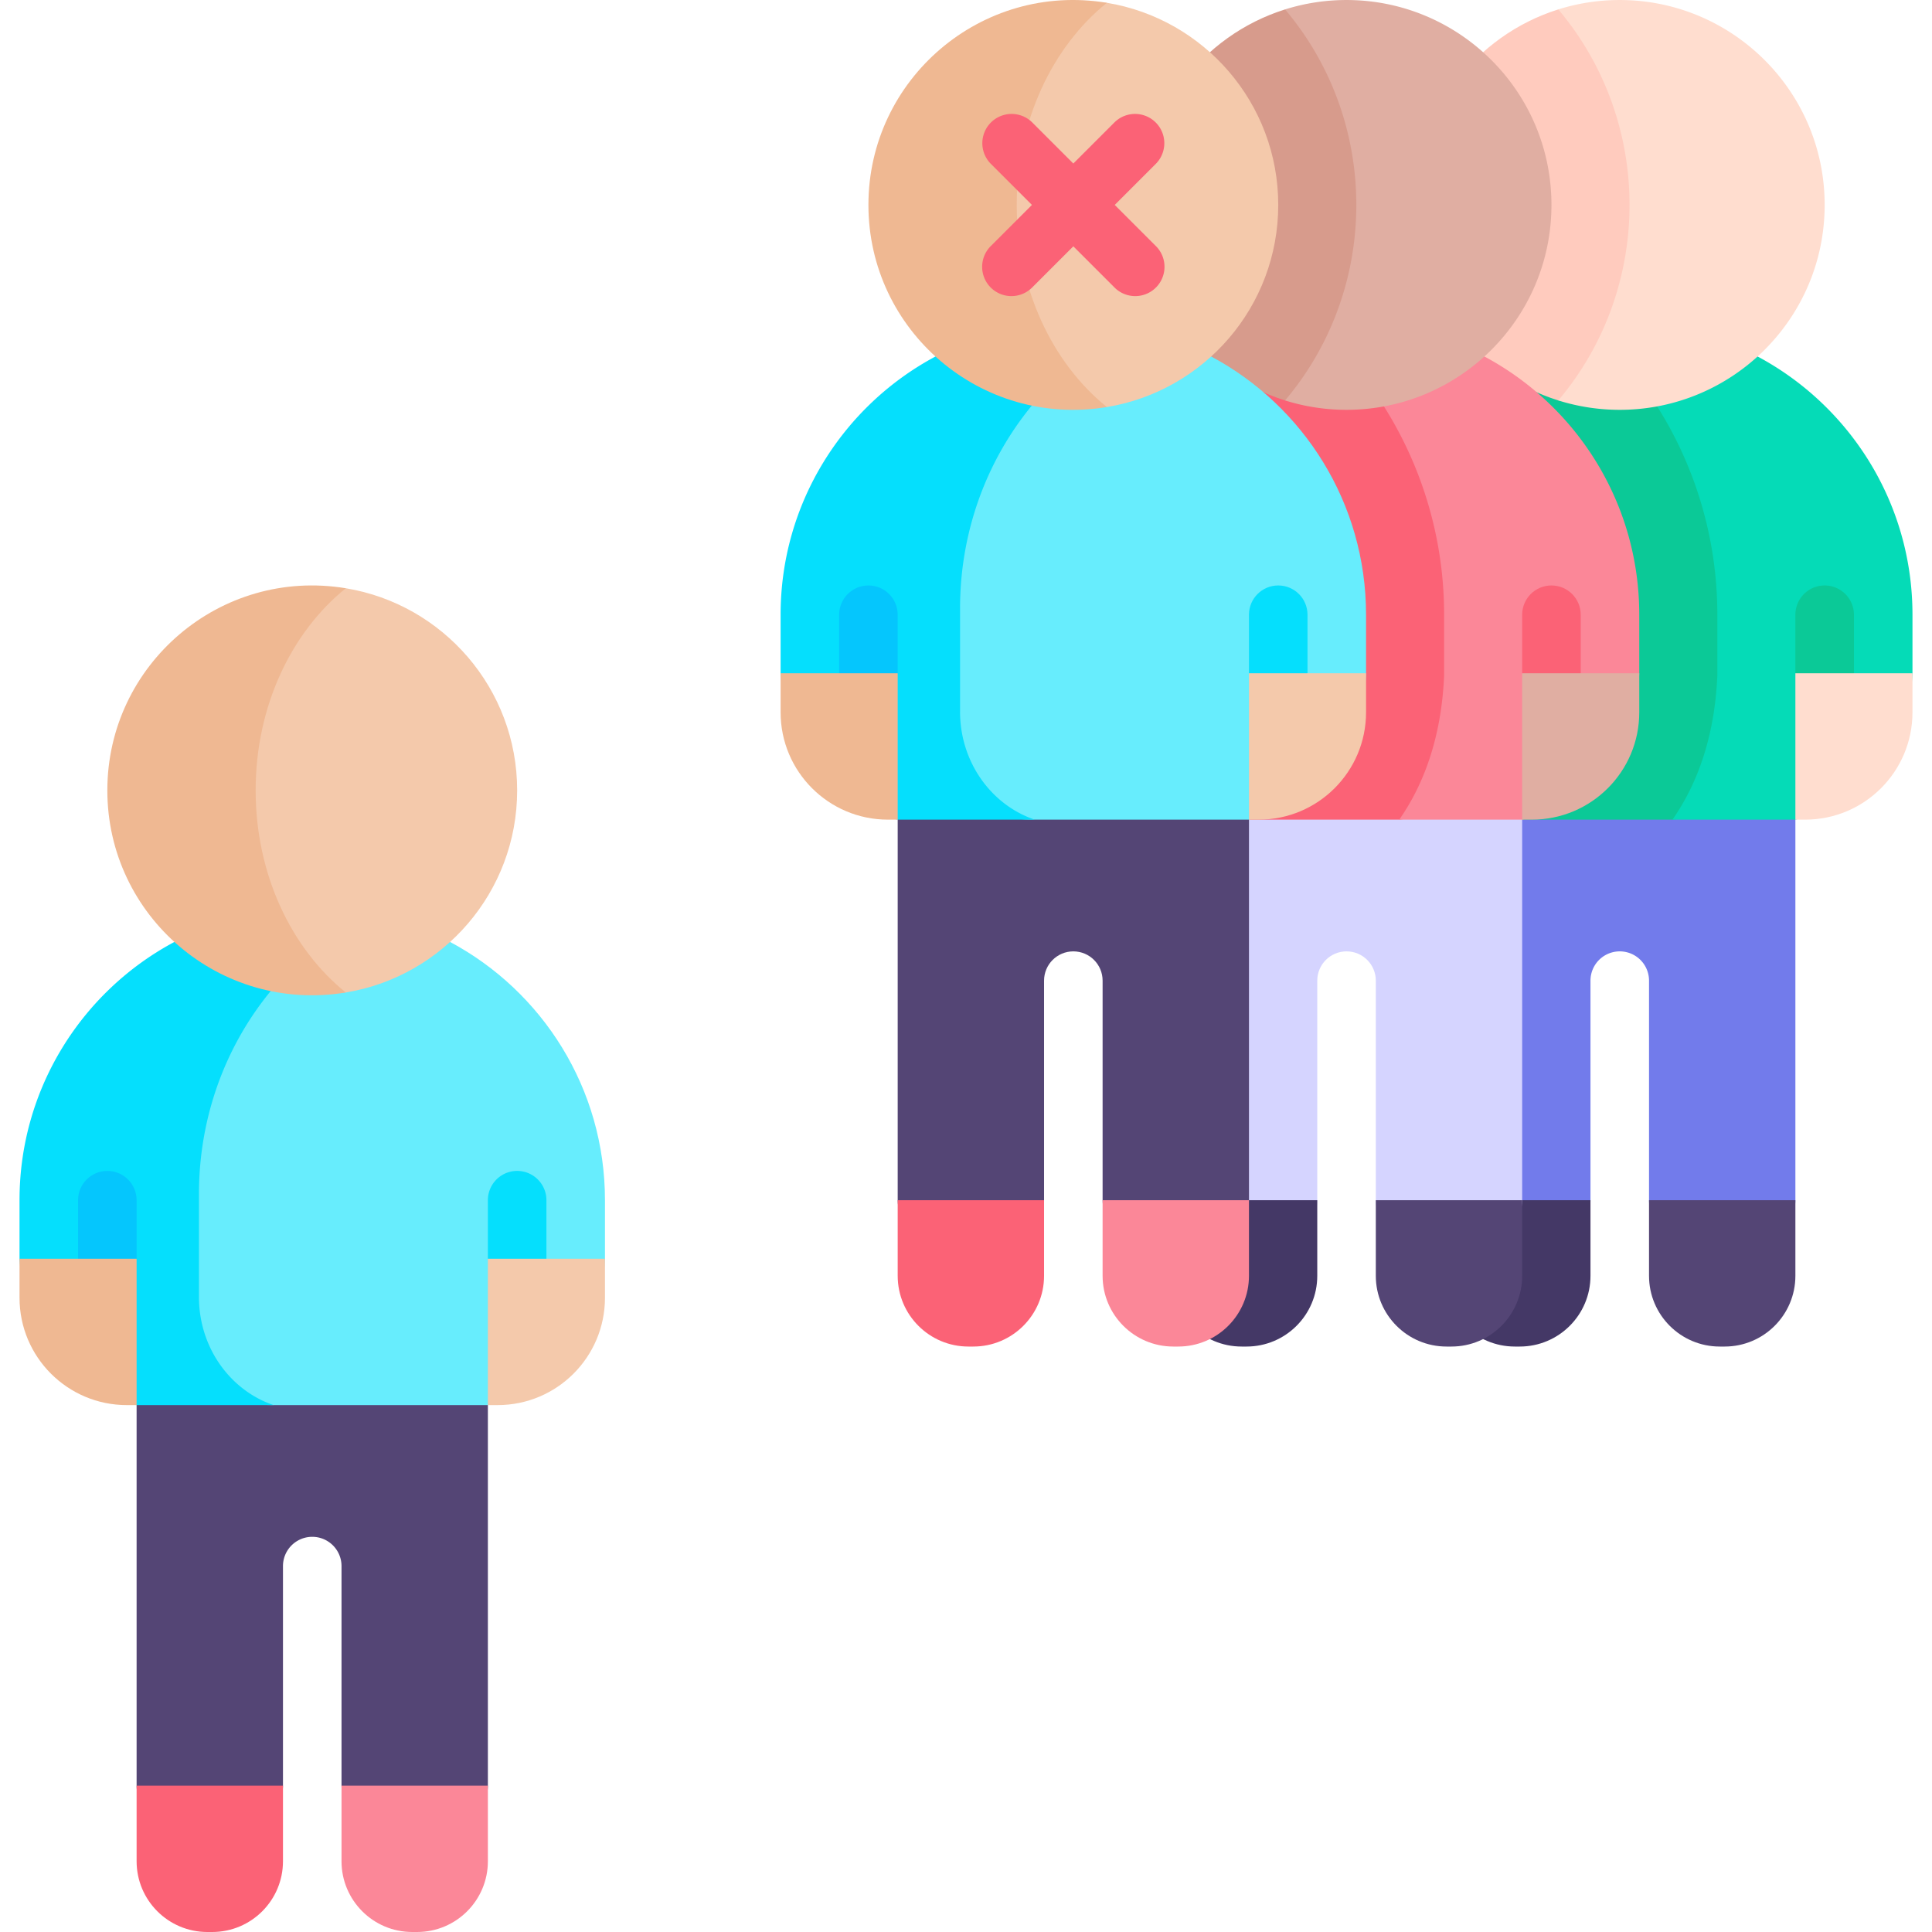 <svg viewBox="0 0 512.004 512.004" xmlns="http://www.w3.org/2000/svg"><g><path d="M382.708 207.735v110.33c0 16.205 38.788 16.205 38.788 0v-58.182a7.758 7.758 0 0 1 15.516 0v58.182c0 16.205 38.788 16.205 38.788 0v-110.33z" fill="#727beb"></path><path d="M469.454 162.913c0-29.619-10.512-71.638-48.268-76.607-10.301.93-19.775-1.524-28 3.004-24.335 12.986-41.506 43.914-41.506 73.603v15.515c1.517 22.238 11.86 35.168 31.03 38.788h60.517c21.886-2.069 25.46-22.729 26.195-37.503l.032-16.8z" fill="#0bc997"></path><path d="M465.799 94.481c-13.007-7.143-29.613-9.529-44.613-8.174a103.251 103.251 0 0 1 33.928 76.607v16.158l-.032.642c-.735 14.774-4.795 27.393-11.855 37.503h32.574c18.237-4.412 29.892-15.926 31.03-38.788v-15.515c0-29.635-16.611-55.379-41.032-68.433z" fill="#05dbb7"></path><path d="M382.708 178.428v38.788h-2.586c-15.712 0-28.444-12.733-28.444-28.444v-10.343h31.03z" fill="#efb892"></path><path d="M491.314 178.428v-15.515a7.758 7.758 0 0 0-15.516 0v15.515l7.758 7.758z" fill="#0bc997"></path><path d="M475.799 178.428h31.03v10.343c0 15.712-12.733 28.444-28.444 28.444h-2.586z" fill="#ffddcf"></path><path d="M412.965 2.494c-22.029 6.921-38.014 27.503-38.014 51.813 0 24.318 15.981 44.897 38.015 51.815 68.055 0 68.054-103.628-.001-103.628z" fill="#ffcbbe"></path><path d="M429.254.004a54.25 54.25 0 0 0-16.289 2.49c25.189 29.804 25.167 73.85.001 103.628a54.297 54.297 0 0 0 16.288 2.488c29.813 0 54.303-24.159 54.303-54.303 0-30.159-24.523-54.303-54.303-54.303z" fill="#ffddcf"></path><path d="M402.746 356.853h-1.288c-10.355 0-18.75-8.395-18.75-18.75v-20.038h38.788v20.038c0 10.355-8.395 18.75-18.75 18.75z" fill="#443866"></path><path d="M457.049 356.853h-1.288c-10.355 0-18.75-8.395-18.75-18.75v-20.038h38.788v20.038c0 10.355-8.395 18.75-18.75 18.75z" fill="#544575"></path><path d="M310.304 207.735v110.33c0 16.205 38.788 16.205 38.788 0v-58.182c0-4.285 3.473-7.758 7.758-7.758s7.758 3.473 7.758 7.758v58.182c0 16.205 38.788 16.205 38.788 0v-110.33z" fill="#d5d4ff"></path><path d="M397.048 162.913c0-29.619-10.512-71.638-48.268-76.607-10.301.93-20.436-.755-28.661 3.773-24.335 12.986-40.845 43.145-40.845 72.833v15.515c1.517 22.238 11.86 35.168 31.03 38.788h60.517c21.886-2.069 25.46-22.729 26.195-37.503l.032-16.799z" fill="#fb6276"></path><path d="M393.393 94.481c-13.007-7.143-29.613-9.529-44.613-8.174a103.251 103.251 0 0 1 33.928 76.607v16.158l-.032.642c-.735 14.774-4.795 27.393-11.855 37.503h32.574c18.237-4.412 29.892-15.926 31.03-38.788v-15.515c0-29.635-16.611-55.379-41.032-68.433z" fill="#fb8798"></path><path d="M310.304 178.428v38.788h-2.586c-15.712 0-28.444-12.733-28.444-28.444v-10.343h31.03z" fill="#efb892"></path><path d="M418.91 178.428v-15.515c0-4.285-3.473-7.758-7.758-7.758s-7.758 3.473-7.758 7.758v15.515l7.758 7.758z" fill="#fb6276"></path><path d="M403.395 178.428h31.03v10.343c0 15.712-12.733 28.444-28.444 28.444h-2.586z" fill="#e0aea2"></path><path d="M340.561 2.494c-22.029 6.921-38.014 27.503-38.014 51.813 0 24.318 15.981 44.897 38.015 51.815 68.055 0 68.054-103.628-.001-103.628z" fill="#d79b8c"></path><path d="M356.85.004a54.25 54.25 0 0 0-16.289 2.49c25.189 29.804 25.167 73.85.001 103.628a54.297 54.297 0 0 0 16.288 2.488c29.813 0 54.303-24.159 54.303-54.303 0-30.159-24.523-54.303-54.303-54.303z" fill="#e0aea2"></path><path d="M330.342 356.853h-1.288c-10.355 0-18.75-8.395-18.75-18.75v-20.038h38.788v20.038c0 10.355-8.395 18.75-18.75 18.75z" fill="#443866"></path><path d="M384.645 356.853h-1.288c-10.355 0-18.75-8.395-18.75-18.75v-20.038h38.788v20.038c0 10.355-8.395 18.75-18.75 18.75zM237.9 207.735v110.33c0 16.205 38.788 16.205 38.788 0v-58.182c0-4.285 3.473-7.758 7.758-7.758s7.758 3.473 7.758 7.758v58.182c0 16.205 38.788 16.205 38.788 0v-110.33z" fill="#544575"></path><path d="M362.021 178.428v-15.515c0-29.634-16.612-55.379-41.032-68.432-6.52-3.58-14.114-6.035-22.105-7.366-42.538 0-60.984 41.104-60.984 74.14v27.325c0 13.412 11.895 28.636 36.31 28.636h56.781c18.237-4.412 29.892-15.925 31.03-38.788z" fill="#67edfd"></path><path d="M254.424 188.581v-27.325c0-31.373 16.697-58.591 41.032-72.314a56.458 56.458 0 0 1 3.428-1.827c-17.44-2.905-36.775-.454-50.982 7.366-24.335 12.986-41.032 38.744-41.032 68.432v15.515c1.517 22.238 11.86 35.168 31.03 38.788h36.31c-11.476-3.87-19.786-15.224-19.786-28.635z" fill="#05dffd"></path><path d="M237.9 178.428v-15.515c0-4.285-3.473-7.758-7.758-7.758s-7.758 3.473-7.758 7.758v15.515l7.758 7.758z" fill="#05c6fd"></path><path d="M237.9 178.428v38.788h-2.586c-15.712 0-28.444-12.733-28.444-28.444v-10.343h31.03z" fill="#efb892"></path><path d="M346.506 178.428v-15.515c0-4.285-3.473-7.758-7.758-7.758s-7.758 3.473-7.758 7.758v15.515l7.758 7.758z" fill="#05dffd"></path><path d="M330.991 178.428h31.03v10.343c0 15.712-12.733 28.444-28.444 28.444h-2.586zM338.749 54.307c0-26.953-19.652-49.315-45.404-53.565-63.12-.003-63.125 107.128-.005 107.131 25.758-4.245 45.409-26.601 45.409-53.566z" fill="#f4c9ab"></path><path d="M269.448 54.307c0-22.286 9.479-41.941 23.897-53.565-33.301-5.495-63.202 20.216-63.202 53.565 0 33.357 29.891 59.055 63.197 53.566-14.418-11.622-23.892-31.275-23.892-53.566z" fill="#efb892"></path><path d="M257.938 356.853h-1.288c-10.355 0-18.75-8.395-18.75-18.75v-20.038h38.788v20.038c0 10.355-8.395 18.75-18.75 18.75z" fill="#fb6276"></path><path d="M312.241 356.853h-1.288c-10.355 0-18.75-8.395-18.75-18.75v-20.038h38.788v20.038c0 10.355-8.395 18.75-18.75 18.75z" fill="#fb8798"></path><path d="m295.416 54.307 10.971-10.971a7.759 7.759 0 0 0-10.971-10.971l-10.971 10.971-10.971-10.971a7.759 7.759 0 0 0-10.971 10.971l10.971 10.971-10.971 10.971a7.758 7.758 0 0 0 10.971 10.971l10.971-10.971 10.971 10.971a7.758 7.758 0 0 0 10.971-10.971z" fill="#fb6276"></path><path d="M36.203 362.886v110.33c0 16.205 38.788 16.205 38.788 0v-58.182a7.758 7.758 0 0 1 15.516 0v58.182c0 16.205 38.788 16.205 38.788 0v-110.33z" fill="#544575"></path><path d="M160.324 333.58v-15.515c0-29.634-16.612-55.379-41.032-68.432-6.52-3.58-14.114-6.035-22.105-7.366-42.538 0-60.984 41.104-60.984 74.14v27.325c0 13.412 11.895 28.636 36.31 28.636h56.781c18.237-4.412 29.892-15.926 31.03-38.788z" fill="#67edfd"></path><path d="M52.727 343.732v-27.325c0-31.373 16.697-58.591 41.032-72.314a56.458 56.458 0 0 1 3.428-1.827c-17.44-2.905-36.775-.454-50.981 7.366-24.336 12.987-41.033 38.744-41.033 68.433v15.515c1.517 22.238 11.86 35.168 31.03 38.788h36.31c-11.476-3.871-19.786-15.224-19.786-28.636z" fill="#05dffd"></path><path d="M36.203 333.58v-15.515c0-4.285-3.473-7.758-7.758-7.758s-7.758 3.473-7.758 7.758v15.515l7.758 7.758z" fill="#05c6fd"></path><path d="M36.203 333.58v38.788h-2.586c-15.712 0-28.444-12.733-28.444-28.444V333.58z" fill="#efb892"></path><path d="M144.809 333.58v-15.515a7.758 7.758 0 0 0-15.516 0v15.515l7.758 7.758z" fill="#05dffd"></path><path d="M129.294 333.58h31.03v10.343c0 15.712-12.733 28.444-28.444 28.444h-2.586zM137.052 209.459c0-26.953-19.652-49.315-45.404-53.565-63.12-.003-63.125 107.128-.005 107.131 25.758-4.245 45.409-26.602 45.409-53.566z" fill="#f4c9ab"></path><path d="M67.751 209.459c0-22.286 9.479-41.941 23.897-53.565-33.301-5.495-63.202 20.216-63.202 53.565 0 33.357 29.891 59.055 63.197 53.566-14.418-11.622-23.892-31.275-23.892-53.566z" fill="#efb892"></path><path d="M56.241 512.004h-1.288c-10.355 0-18.75-8.395-18.75-18.75v-20.038h38.788v20.038c0 10.356-8.395 18.75-18.75 18.75z" fill="#fb6276"></path><path d="M110.544 512.004h-1.288c-10.355 0-18.75-8.395-18.75-18.75v-20.038h38.788v20.038c0 10.356-8.395 18.75-18.75 18.75z" fill="#fb8798"></path></g></svg>